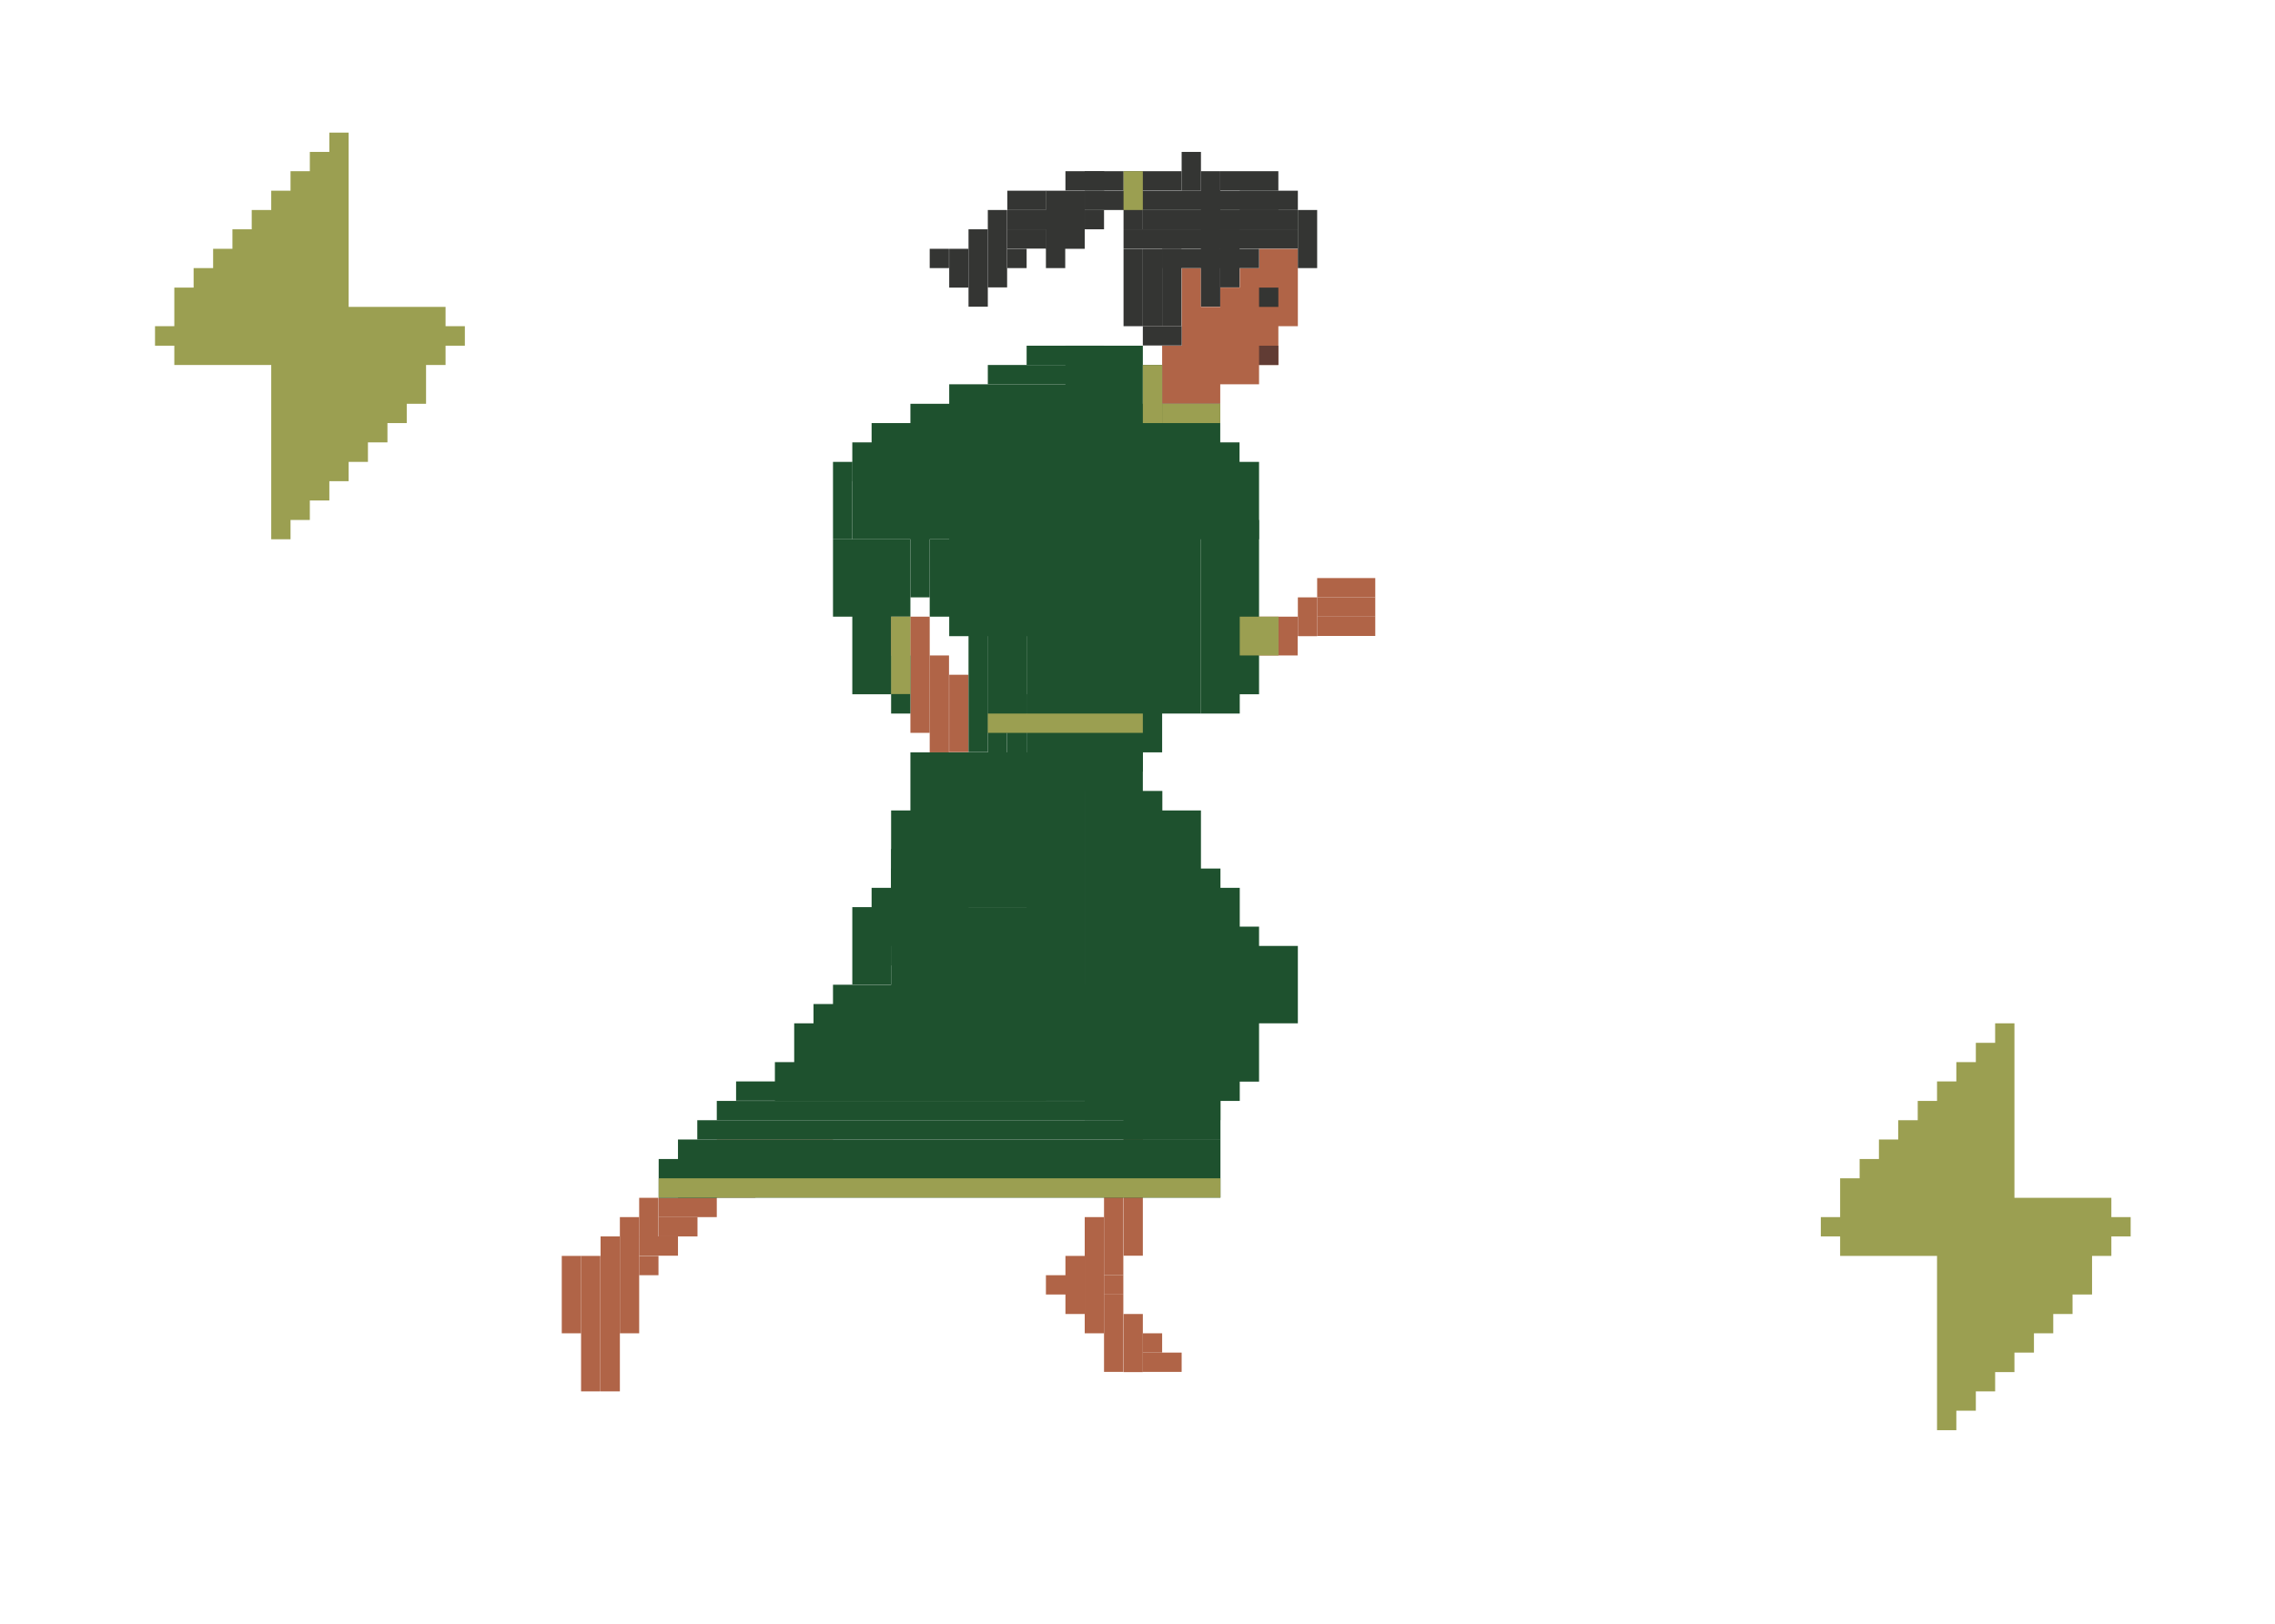 <?xml version="1.0" encoding="utf-8"?>
<!-- Generator: Adobe Illustrator 25.2.3, SVG Export Plug-In . SVG Version: 6.00 Build 0)  -->
<svg version="1.1" xmlns="http://www.w3.org/2000/svg" xmlns:xlink="http://www.w3.org/1999/xlink" x="0px" y="0px"
	 viewBox="0 0 1108 791" style="enable-background:new 0 0 1108 791;" xml:space="preserve">
<style type="text/css">
	.st0{fill:#B06447;}
	.st1{fill:#343533;}
	.st2{fill:#613C34;}
	.st3{fill:#1E512E;}
	.st4{fill:#9B9F51;}
</style>
<g id="Layer_2">
</g>
<g id="Layer_3">
	<polygon class="st0" points="622.6,121.2 613.2,121.2 613.2,130.6 603.8,130.6 603.8,140.1 594.3,140.1 594.3,149.5 584.9,149.5 
		584.9,130.6 575.5,130.6 575.5,149.5 575.5,158.9 575.5,168.4 566,168.4 566,177.8 566,196.7 584.9,196.7 594.3,196.7 594.3,187.2 
		603.8,187.2 613.2,187.2 613.2,177.8 622.6,177.8 622.6,158.9 632.1,158.9 632.1,130.6 632.1,121.2 	"/>
	<rect x="613.2" y="140.1" class="st1" width="9.4" height="9.4"/>
	<rect x="584.9" y="83.4" class="st1" width="9.4" height="66"/>
	<rect x="556.6" y="92.9" class="st1" width="66" height="9.4"/>
	<rect x="547.2" y="111.7" class="st1" width="84.9" height="9.4"/>
	<rect x="556.6" y="121.2" class="st1" width="9.4" height="37.7"/>
	<rect x="556.6" y="102.3" class="st1" width="75.5" height="9.4"/>
	<rect x="594.3" y="83.4" class="st1" width="28.3" height="9.4"/>
	<rect x="575.5" y="74" class="st1" width="9.4" height="18.9"/>
	<rect x="594.3" y="111.7" class="st1" width="9.4" height="28.3"/>
	<rect x="566" y="121.2" class="st1" width="47.2" height="9.4"/>
	<rect x="566" y="121.2" class="st1" width="9.4" height="37.7"/>
	<rect x="556.6" y="158.9" class="st1" width="18.9" height="9.4"/>
	<rect x="547.2" y="121.2" class="st1" width="9.4" height="37.7"/>
	<rect x="632.1" y="102.3" class="st1" width="9.4" height="28.3"/>
	<rect x="613.2" y="168.4" class="st2" width="9.4" height="9.4"/>
	<rect x="452.8" y="319.3" class="st0" width="9.4" height="47.2"/>
	<rect x="434" y="300.4" class="st0" width="9.4" height="18.9"/>
	<rect x="443.4" y="300.4" class="st0" width="9.4" height="56.6"/>
	<rect x="462.3" y="328.7" class="st0" width="9.4" height="37.7"/>
	<rect x="622.6" y="300.4" class="st0" width="9.4" height="18.9"/>
	<rect x="632.1" y="291" class="st0" width="9.4" height="18.9"/>
	<rect x="641.5" y="300.4" class="st0" width="28.3" height="9.4"/>
	<rect x="641.5" y="291" class="st0" width="28.3" height="9.4"/>
	<rect x="641.5" y="281.6" class="st0" width="28.3" height="9.4"/>
	<rect x="613.2" y="300.4" class="st0" width="9.4" height="18.9"/>
	<rect x="320.8" y="592.9" class="st0" width="18.9" height="9.4"/>
	<rect x="349.1" y="555.1" class="st0" width="56.6" height="9.4"/>
	<rect x="330.2" y="574" class="st0" width="37.7" height="9.4"/>
	<rect x="339.6" y="564.6" class="st0" width="47.2" height="9.4"/>
	<rect x="320.8" y="583.5" class="st0" width="28.3" height="9.4"/>
	<rect x="283" y="611.8" class="st0" width="9.4" height="66"/>
	<rect x="292.5" y="602.3" class="st0" width="9.4" height="75.5"/>
	<rect x="273.6" y="611.8" class="st0" width="9.4" height="37.7"/>
	<rect x="301.9" y="592.9" class="st0" width="9.4" height="56.6"/>
	<rect x="311.3" y="602.3" class="st0" width="18.9" height="9.4"/>
	<rect x="311.3" y="583.5" class="st0" width="9.4" height="18.9"/>
	<rect x="311.3" y="611.8" class="st0" width="9.4" height="9.4"/>
	<rect x="547.2" y="545.7" class="st0" width="9.4" height="66"/>
	<rect x="537.7" y="574" class="st0" width="9.4" height="47.2"/>
	<rect x="537.7" y="630.6" class="st0" width="9.4" height="37.7"/>
	<rect x="518.9" y="611.8" class="st0" width="9.4" height="28.3"/>
	<rect x="528.3" y="592.9" class="st0" width="9.4" height="56.6"/>
	<rect x="547.2" y="640.1" class="st0" width="9.4" height="28.3"/>
	<rect x="537.7" y="621.2" class="st0" width="9.4" height="9.4"/>
	<rect x="509.4" y="621.2" class="st0" width="18.9" height="9.4"/>
	<rect x="556.6" y="658.9" class="st0" width="18.9" height="9.4"/>
	<rect x="556.6" y="649.5" class="st0" width="9.4" height="9.4"/>
	<rect x="415.1" y="441.9" class="st3" width="18.9" height="37.7"/>
	<rect x="434" y="423.1" class="st3" width="18.9" height="47.2"/>
	<rect x="490.6" y="347.6" class="st3" width="9.4" height="75.5"/>
	<rect x="330.2" y="555.1" class="st3" width="264.2" height="28.3"/>
	<rect x="462.3" y="121.2" class="st1" width="9.4" height="18.9"/>
	<rect x="471.7" y="111.7" class="st1" width="9.4" height="37.7"/>
	<rect x="481.1" y="102.3" class="st1" width="9.4" height="37.7"/>
	<rect x="547.2" y="83.4" class="st1" width="28.3" height="9.4"/>
	<rect x="547.2" y="92.9" class="st1" width="9.4" height="9.4"/>
	<rect x="509.4" y="92.9" class="st1" width="18.9" height="28.3"/>
	<rect x="528.3" y="92.9" class="st1" width="28.3" height="9.4"/>
	<rect x="528.3" y="83.4" class="st1" width="18.9" height="9.4"/>
	<rect x="490.6" y="111.7" class="st1" width="18.9" height="9.4"/>
	<rect x="490.6" y="102.3" class="st1" width="28.3" height="9.4"/>
	<rect x="490.6" y="121.2" class="st1" width="9.4" height="9.4"/>
	<rect x="528.3" y="102.3" class="st1" width="9.4" height="9.4"/>
	<rect x="509.4" y="102.3" class="st1" width="9.4" height="28.3"/>
	<rect x="547.2" y="102.3" class="st1" width="9.4" height="9.4"/>
	<rect x="547.2" y="83.4" class="st4" width="9.4" height="18.9"/>
	<rect x="603.8" y="92.9" class="st1" width="28.3" height="9.4"/>
	<rect x="452.8" y="121.2" class="st1" width="9.4" height="9.4"/>
	<rect x="490.6" y="92.9" class="st1" width="18.9" height="9.4"/>
	<rect x="518.9" y="83.4" class="st1" width="18.9" height="9.4"/>
	<rect x="500" y="338.2" class="st3" width="28.3" height="160.4"/>
	<rect x="339.6" y="545.7" class="st3" width="254.7" height="9.4"/>
	<rect x="320.8" y="564.6" class="st3" width="28.3" height="18.9"/>
	<rect x="349.1" y="536.3" class="st3" width="245.3" height="9.4"/>
	<rect x="528.3" y="366.5" class="st3" width="28.3" height="179.2"/>
	<rect x="547.2" y="385.3" class="st3" width="18.9" height="160.4"/>
	<rect x="547.2" y="423.1" class="st3" width="47.2" height="132.1"/>
	<rect x="556.6" y="451.4" class="st3" width="56.6" height="75.5"/>
	<rect x="584.9" y="460.8" class="st3" width="47.2" height="37.7"/>
	<rect x="575.5" y="508" class="st3" width="28.3" height="28.3"/>
	<rect x="575.5" y="432.5" class="st3" width="28.3" height="37.7"/>
	<rect x="547.2" y="394.8" class="st3" width="37.7" height="47.2"/>
	<rect x="518.9" y="357" class="st3" width="18.9" height="28.3"/>
	<rect x="434" y="413.6" class="st3" width="84.9" height="28.3"/>
	<rect x="358.5" y="526.8" class="st3" width="179.2" height="9.4"/>
	<rect x="377.4" y="517.4" class="st3" width="132.1" height="18.9"/>
	<rect x="386.8" y="498.5" class="st3" width="179.2" height="37.7"/>
	<rect x="396.2" y="489.1" class="st3" width="150.9" height="37.7"/>
	<rect x="405.7" y="479.7" class="st3" width="132.1" height="28.3"/>
	<rect x="434" y="441.9" class="st3" width="94.3" height="66"/>
	<rect x="424.5" y="432.5" class="st3" width="47.2" height="28.3"/>
	<rect x="434" y="394.8" class="st3" width="94.3" height="37.7"/>
	<rect x="443.4" y="366.5" class="st3" width="75.5" height="47.2"/>
	<rect x="481.1" y="196.7" class="st3" width="9.4" height="179.2"/>
	<rect x="518.9" y="168.4" class="st3" width="37.7" height="207.5"/>
	<rect x="415.1" y="225" class="st3" width="198.1" height="37.7"/>
	<rect x="556.6" y="177.8" class="st3" width="9.4" height="66"/>
	<rect x="537.7" y="196.7" class="st3" width="56.6" height="47.2"/>
	<rect x="584.9" y="243.8" class="st3" width="18.9" height="103.8"/>
	<rect x="537.7" y="253.3" class="st3" width="28.3" height="113.2"/>
	<rect x="500" y="225" class="st3" width="28.3" height="122.6"/>
	<rect x="462.3" y="196.7" class="st3" width="84.9" height="113.2"/>
	<rect x="405.7" y="262.7" class="st3" width="37.7" height="37.7"/>
	<rect x="443.4" y="253.3" class="st3" width="9.4" height="37.7"/>
	<rect x="415.1" y="291" class="st3" width="18.9" height="47.2"/>
	<rect x="434" y="319.3" class="st3" width="9.4" height="28.3"/>
	<rect x="405.7" y="225" class="st3" width="9.4" height="37.7"/>
	<rect x="415.1" y="215.5" class="st3" width="75.5" height="18.9"/>
	<rect x="424.5" y="206.1" class="st3" width="75.5" height="18.9"/>
	<rect x="443.4" y="196.7" class="st3" width="56.6" height="18.9"/>
	<rect x="462.3" y="187.2" class="st3" width="75.5" height="18.9"/>
	<rect x="481.1" y="177.8" class="st3" width="56.6" height="9.4"/>
	<rect x="500" y="168.4" class="st3" width="37.7" height="9.4"/>
	<rect x="481.1" y="291" class="st3" width="18.9" height="66"/>
	<rect x="471.7" y="300.4" class="st3" width="9.4" height="66"/>
	<rect x="452.8" y="262.7" class="st3" width="18.9" height="37.7"/>
	<rect x="556.6" y="243.8" class="st3" width="28.3" height="103.8"/>
	<rect x="594.3" y="253.3" class="st3" width="18.9" height="84.9"/>
	<rect x="566" y="215.5" class="st3" width="37.7" height="37.7"/>
	<rect x="481.1" y="347.6" class="st4" width="75.5" height="9.4"/>
	<rect x="434" y="300.4" class="st4" width="9.4" height="37.7"/>
	<rect x="603.8" y="300.4" class="st4" width="18.9" height="18.9"/>
	<rect x="320.8" y="574" class="st4" width="273.6" height="9.4"/>
	<rect x="566" y="196.7" class="st4" width="28.3" height="9.4"/>
	<rect x="556.6" y="177.8" class="st4" width="9.4" height="28.3"/>
	<polygon class="st4" points="1028.3,592.9 1028.3,583.5 1018.9,583.5 981.1,583.5 981.1,574 981.1,555.1 981.1,545.7 981.1,536.3 
		981.1,526.8 981.1,517.4 981.1,508 981.1,498.5 971.7,498.5 971.7,508 962.3,508 962.3,517.4 952.8,517.4 952.8,526.8 943.4,526.8 
		943.4,536.3 934,536.3 934,545.7 924.5,545.7 924.5,555.1 915.1,555.1 915.1,564.6 905.7,564.6 905.7,574 896.2,574 896.2,583.5 
		896.2,592.9 886.8,592.9 886.8,602.3 896.2,602.3 896.2,611.8 905.7,611.8 943.4,611.8 943.4,621.2 943.4,640.1 943.4,649.5 
		943.4,658.9 943.4,668.4 943.4,677.8 943.4,687.2 943.4,696.7 952.8,696.7 952.8,687.2 962.3,687.2 962.3,677.8 971.7,677.8 
		971.7,668.4 981.1,668.4 981.1,658.9 990.6,658.9 990.6,649.5 1000,649.5 1000,640.1 1009.4,640.1 1009.4,630.6 1018.9,630.6 
		1018.9,611.8 1028.3,611.8 1028.3,602.3 1037.7,602.3 1037.7,592.9 	"/>
	<polygon class="st4" points="217,158.9 217,149.5 207.5,149.5 169.8,149.5 169.8,140.1 169.8,121.2 169.8,111.7 169.8,102.3 
		169.8,92.9 169.8,83.4 169.8,74 169.8,64.6 160.4,64.6 160.4,74 150.9,74 150.9,83.4 141.5,83.4 141.5,92.9 132.1,92.9 
		132.1,102.3 122.6,102.3 122.6,111.7 113.2,111.7 113.2,121.2 103.8,121.2 103.8,130.6 94.3,130.6 94.3,140.1 84.9,140.1 
		84.9,149.5 84.9,158.9 75.5,158.9 75.5,168.4 84.9,168.4 84.9,177.8 94.3,177.8 132.1,177.8 132.1,187.2 132.1,206.1 132.1,215.5 
		132.1,225 132.1,234.4 132.1,243.8 132.1,253.3 132.1,262.7 141.5,262.7 141.5,253.3 150.9,253.3 150.9,243.8 160.4,243.8 
		160.4,234.4 169.8,234.4 169.8,225 179.2,225 179.2,215.5 188.7,215.5 188.7,206.1 198.1,206.1 198.1,196.7 207.5,196.7 
		207.5,177.8 217,177.8 217,168.4 226.4,168.4 226.4,158.9 	"/>
</g>
</svg>

